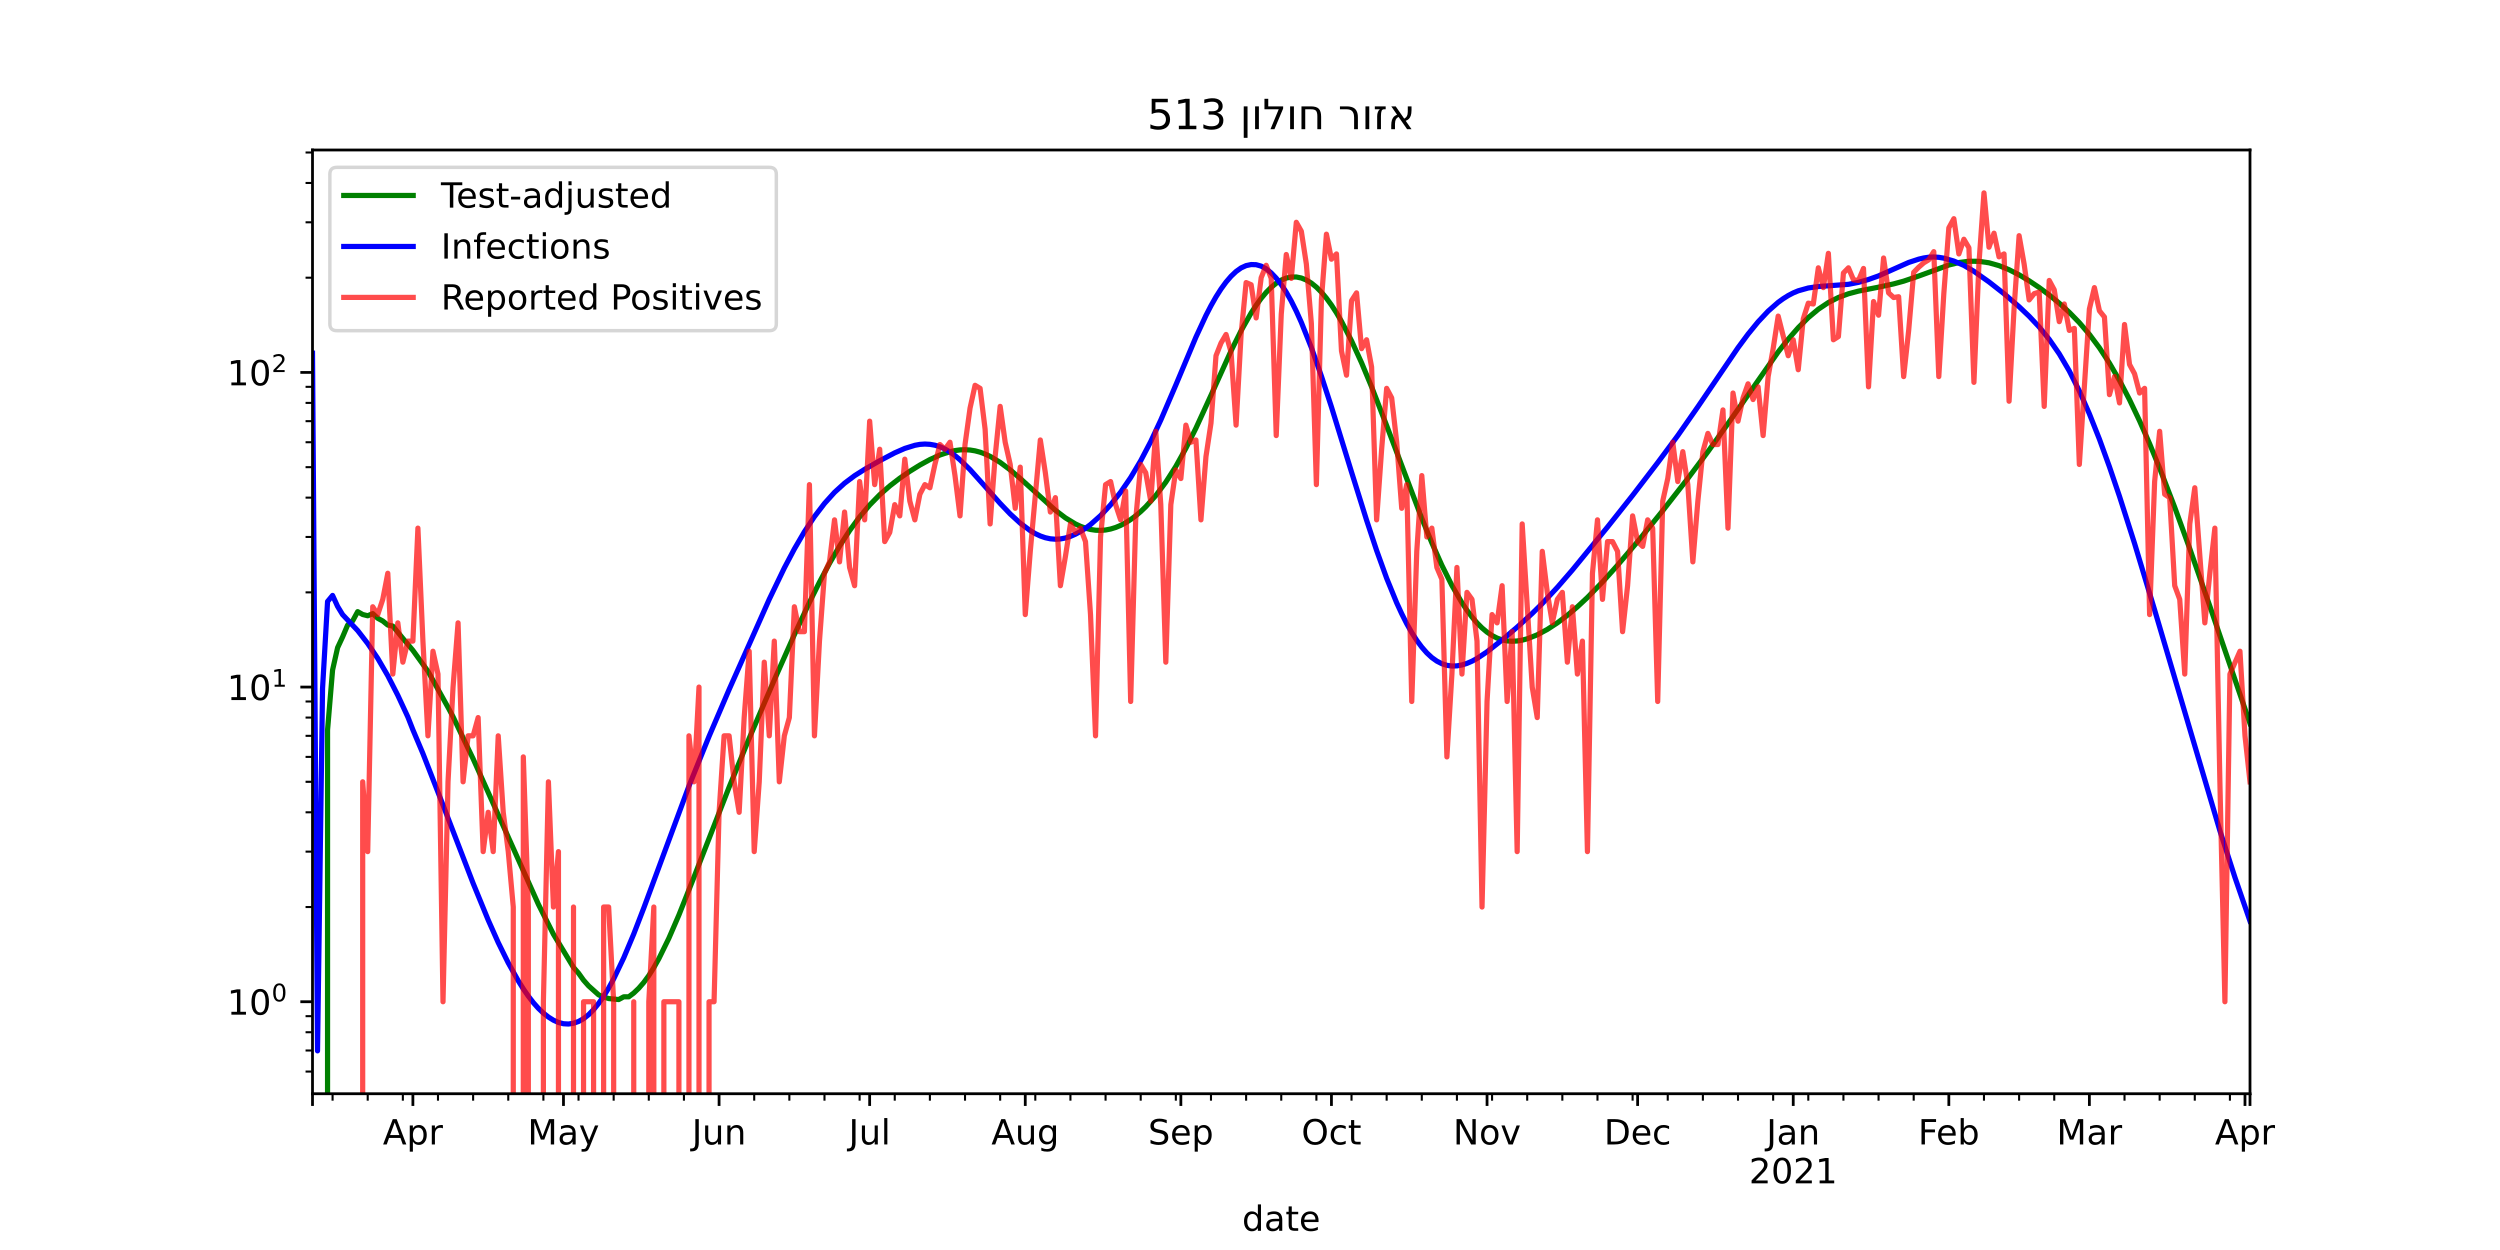 <?xml version="1.0" encoding="utf-8" standalone="no"?>
<!DOCTYPE svg PUBLIC "-//W3C//DTD SVG 1.1//EN"
  "http://www.w3.org/Graphics/SVG/1.1/DTD/svg11.dtd">
<!-- Created with matplotlib (https://matplotlib.org/) -->
<svg height="360pt" version="1.1" viewBox="0 0 720 360" width="720pt" xmlns="http://www.w3.org/2000/svg" xmlns:xlink="http://www.w3.org/1999/xlink">
 <defs>
  <style type="text/css">*{stroke-linecap:butt;stroke-linejoin:round;}</style>
 </defs>
 <g id="figure_1">
  <g id="patch_1">
   <path d="M 0 360 
L 720 360 
L 720 0 
L 0 0 
z
" style="fill:#ffffff;"/>
  </g>
  <g id="axes_1">
   <g id="patch_2">
    <path d="M 90 315 
L 648 315 
L 648 43.2 
L 90 43.2 
z
" style="fill:#ffffff;"/>
   </g>
   <g id="matplotlib.axis_1">
    <g id="xtick_1">
     <g id="line2d_1">
      <defs>
       <path d="M 0 0 
L 0 3.5 
" id="m053af5ad7c" style="stroke:#000000;stroke-width:0.8;"/>
      </defs>
      <g>
       <use style="stroke:#000000;stroke-width:0.8;" x="90" xlink:href="#m053af5ad7c" y="315"/>
      </g>
     </g>
    </g>
    <g id="xtick_2">
     <g id="line2d_2">
      <g>
       <use style="stroke:#000000;stroke-width:0.8;" x="118.912" xlink:href="#m053af5ad7c" y="315"/>
      </g>
     </g>
     <g id="text_1">
      <!-- Apr -->
      <g transform="translate(110.262 329.598)scale(0.1 -0.1)">
       <defs>
        <path d="M 34.188 63.188 
L 20.797 26.906 
L 47.609 26.906 
z
M 28.609 72.906 
L 39.797 72.906 
L 67.578 0 
L 57.328 0 
L 50.688 18.703 
L 17.828 18.703 
L 11.188 0 
L 0.781 0 
z
" id="DejaVuSans-65"/>
        <path d="M 18.109 8.203 
L 18.109 -20.797 
L 9.078 -20.797 
L 9.078 54.688 
L 18.109 54.688 
L 18.109 46.391 
Q 20.953 51.266 25.266 53.625 
Q 29.594 56 35.594 56 
Q 45.562 56 51.781 48.094 
Q 58.016 40.188 58.016 27.297 
Q 58.016 14.406 51.781 6.484 
Q 45.562 -1.422 35.594 -1.422 
Q 29.594 -1.422 25.266 0.953 
Q 20.953 3.328 18.109 8.203 
z
M 48.688 27.297 
Q 48.688 37.203 44.609 42.844 
Q 40.531 48.484 33.406 48.484 
Q 26.266 48.484 22.188 42.844 
Q 18.109 37.203 18.109 27.297 
Q 18.109 17.391 22.188 11.75 
Q 26.266 6.109 33.406 6.109 
Q 40.531 6.109 44.609 11.75 
Q 48.688 17.391 48.688 27.297 
z
" id="DejaVuSans-112"/>
        <path d="M 41.109 46.297 
Q 39.594 47.172 37.812 47.578 
Q 36.031 48 33.891 48 
Q 26.266 48 22.188 43.047 
Q 18.109 38.094 18.109 28.812 
L 18.109 0 
L 9.078 0 
L 9.078 54.688 
L 18.109 54.688 
L 18.109 46.188 
Q 20.953 51.172 25.484 53.578 
Q 30.031 56 36.531 56 
Q 37.453 56 38.578 55.875 
Q 39.703 55.766 41.062 55.516 
z
" id="DejaVuSans-114"/>
       </defs>
       <use xlink:href="#DejaVuSans-65"/>
       <use x="68.408" xlink:href="#DejaVuSans-112"/>
       <use x="131.885" xlink:href="#DejaVuSans-114"/>
      </g>
     </g>
    </g>
    <g id="xtick_3">
     <g id="line2d_3">
      <g>
       <use style="stroke:#000000;stroke-width:0.8;" x="162.28" xlink:href="#m053af5ad7c" y="315"/>
      </g>
     </g>
     <g id="text_2">
      <!-- May -->
      <g transform="translate(151.942 329.598)scale(0.1 -0.1)">
       <defs>
        <path d="M 9.812 72.906 
L 24.516 72.906 
L 43.109 23.297 
L 61.812 72.906 
L 76.516 72.906 
L 76.516 0 
L 66.891 0 
L 66.891 64.016 
L 48.094 14.016 
L 38.188 14.016 
L 19.391 64.016 
L 19.391 0 
L 9.812 0 
z
" id="DejaVuSans-77"/>
        <path d="M 34.281 27.484 
Q 23.391 27.484 19.188 25 
Q 14.984 22.516 14.984 16.5 
Q 14.984 11.719 18.141 8.906 
Q 21.297 6.109 26.703 6.109 
Q 34.188 6.109 38.703 11.406 
Q 43.219 16.703 43.219 25.484 
L 43.219 27.484 
z
M 52.203 31.203 
L 52.203 0 
L 43.219 0 
L 43.219 8.297 
Q 40.141 3.328 35.547 0.953 
Q 30.953 -1.422 24.312 -1.422 
Q 15.922 -1.422 10.953 3.297 
Q 6 8.016 6 15.922 
Q 6 25.141 12.172 29.828 
Q 18.359 34.516 30.609 34.516 
L 43.219 34.516 
L 43.219 35.406 
Q 43.219 41.609 39.141 45 
Q 35.062 48.391 27.688 48.391 
Q 23 48.391 18.547 47.266 
Q 14.109 46.141 10.016 43.891 
L 10.016 52.203 
Q 14.938 54.109 19.578 55.047 
Q 24.219 56 28.609 56 
Q 40.484 56 46.344 49.844 
Q 52.203 43.703 52.203 31.203 
z
" id="DejaVuSans-97"/>
        <path d="M 32.172 -5.078 
Q 28.375 -14.844 24.75 -17.812 
Q 21.141 -20.797 15.094 -20.797 
L 7.906 -20.797 
L 7.906 -13.281 
L 13.188 -13.281 
Q 16.891 -13.281 18.938 -11.516 
Q 21 -9.766 23.484 -3.219 
L 25.094 0.875 
L 2.984 54.688 
L 12.5 54.688 
L 29.594 11.922 
L 46.688 54.688 
L 56.203 54.688 
z
" id="DejaVuSans-121"/>
       </defs>
       <use xlink:href="#DejaVuSans-77"/>
       <use x="86.279" xlink:href="#DejaVuSans-97"/>
       <use x="147.559" xlink:href="#DejaVuSans-121"/>
      </g>
     </g>
    </g>
    <g id="xtick_4">
     <g id="line2d_4">
      <g>
       <use style="stroke:#000000;stroke-width:0.8;" x="207.093" xlink:href="#m053af5ad7c" y="315"/>
      </g>
     </g>
     <g id="text_3">
      <!-- Jun -->
      <g transform="translate(199.281 329.598)scale(0.1 -0.1)">
       <defs>
        <path d="M 9.812 72.906 
L 19.672 72.906 
L 19.672 5.078 
Q 19.672 -8.109 14.672 -14.062 
Q 9.672 -20.016 -1.422 -20.016 
L -5.172 -20.016 
L -5.172 -11.719 
L -2.094 -11.719 
Q 4.438 -11.719 7.125 -8.047 
Q 9.812 -4.391 9.812 5.078 
z
" id="DejaVuSans-74"/>
        <path d="M 8.5 21.578 
L 8.5 54.688 
L 17.484 54.688 
L 17.484 21.922 
Q 17.484 14.156 20.5 10.266 
Q 23.531 6.391 29.594 6.391 
Q 36.859 6.391 41.078 11.031 
Q 45.312 15.672 45.312 23.688 
L 45.312 54.688 
L 54.297 54.688 
L 54.297 0 
L 45.312 0 
L 45.312 8.406 
Q 42.047 3.422 37.719 1 
Q 33.406 -1.422 27.688 -1.422 
Q 18.266 -1.422 13.375 4.438 
Q 8.5 10.297 8.5 21.578 
z
M 31.109 56 
z
" id="DejaVuSans-117"/>
        <path d="M 54.891 33.016 
L 54.891 0 
L 45.906 0 
L 45.906 32.719 
Q 45.906 40.484 42.875 44.328 
Q 39.844 48.188 33.797 48.188 
Q 26.516 48.188 22.312 43.547 
Q 18.109 38.922 18.109 30.906 
L 18.109 0 
L 9.078 0 
L 9.078 54.688 
L 18.109 54.688 
L 18.109 46.188 
Q 21.344 51.125 25.703 53.562 
Q 30.078 56 35.797 56 
Q 45.219 56 50.047 50.172 
Q 54.891 44.344 54.891 33.016 
z
" id="DejaVuSans-110"/>
       </defs>
       <use xlink:href="#DejaVuSans-74"/>
       <use x="29.492" xlink:href="#DejaVuSans-117"/>
       <use x="92.871" xlink:href="#DejaVuSans-110"/>
      </g>
     </g>
    </g>
    <g id="xtick_5">
     <g id="line2d_5">
      <g>
       <use style="stroke:#000000;stroke-width:0.8;" x="250.461" xlink:href="#m053af5ad7c" y="315"/>
      </g>
     </g>
     <g id="text_4">
      <!-- Jul -->
      <g transform="translate(244.428 329.598)scale(0.1 -0.1)">
       <defs>
        <path d="M 9.422 75.984 
L 18.406 75.984 
L 18.406 0 
L 9.422 0 
z
" id="DejaVuSans-108"/>
       </defs>
       <use xlink:href="#DejaVuSans-74"/>
       <use x="29.492" xlink:href="#DejaVuSans-117"/>
       <use x="92.871" xlink:href="#DejaVuSans-108"/>
      </g>
     </g>
    </g>
    <g id="xtick_6">
     <g id="line2d_6">
      <g>
       <use style="stroke:#000000;stroke-width:0.8;" x="295.275" xlink:href="#m053af5ad7c" y="315"/>
      </g>
     </g>
     <g id="text_5">
      <!-- Aug -->
      <g transform="translate(285.511 329.598)scale(0.1 -0.1)">
       <defs>
        <path d="M 45.406 27.984 
Q 45.406 37.75 41.375 43.109 
Q 37.359 48.484 30.078 48.484 
Q 22.859 48.484 18.828 43.109 
Q 14.797 37.75 14.797 27.984 
Q 14.797 18.266 18.828 12.891 
Q 22.859 7.516 30.078 7.516 
Q 37.359 7.516 41.375 12.891 
Q 45.406 18.266 45.406 27.984 
z
M 54.391 6.781 
Q 54.391 -7.172 48.188 -13.984 
Q 42 -20.797 29.203 -20.797 
Q 24.469 -20.797 20.266 -20.094 
Q 16.062 -19.391 12.109 -17.922 
L 12.109 -9.188 
Q 16.062 -11.328 19.922 -12.344 
Q 23.781 -13.375 27.781 -13.375 
Q 36.625 -13.375 41.016 -8.766 
Q 45.406 -4.156 45.406 5.172 
L 45.406 9.625 
Q 42.625 4.781 38.281 2.391 
Q 33.938 0 27.875 0 
Q 17.828 0 11.672 7.656 
Q 5.516 15.328 5.516 27.984 
Q 5.516 40.672 11.672 48.328 
Q 17.828 56 27.875 56 
Q 33.938 56 38.281 53.609 
Q 42.625 51.219 45.406 46.391 
L 45.406 54.688 
L 54.391 54.688 
z
" id="DejaVuSans-103"/>
       </defs>
       <use xlink:href="#DejaVuSans-65"/>
       <use x="68.408" xlink:href="#DejaVuSans-117"/>
       <use x="131.787" xlink:href="#DejaVuSans-103"/>
      </g>
     </g>
    </g>
    <g id="xtick_7">
     <g id="line2d_7">
      <g>
       <use style="stroke:#000000;stroke-width:0.8;" x="340.088" xlink:href="#m053af5ad7c" y="315"/>
      </g>
     </g>
     <g id="text_6">
      <!-- Sep -->
      <g transform="translate(330.663 329.598)scale(0.1 -0.1)">
       <defs>
        <path d="M 53.516 70.516 
L 53.516 60.891 
Q 47.906 63.578 42.922 64.891 
Q 37.938 66.219 33.297 66.219 
Q 25.25 66.219 20.875 63.094 
Q 16.5 59.969 16.5 54.203 
Q 16.5 49.359 19.406 46.891 
Q 22.312 44.438 30.422 42.922 
L 36.375 41.703 
Q 47.406 39.594 52.656 34.297 
Q 57.906 29 57.906 20.125 
Q 57.906 9.516 50.797 4.047 
Q 43.703 -1.422 29.984 -1.422 
Q 24.812 -1.422 18.969 -0.25 
Q 13.141 0.922 6.891 3.219 
L 6.891 13.375 
Q 12.891 10.016 18.656 8.297 
Q 24.422 6.594 29.984 6.594 
Q 38.422 6.594 43.016 9.906 
Q 47.609 13.234 47.609 19.391 
Q 47.609 24.75 44.312 27.781 
Q 41.016 30.812 33.5 32.328 
L 27.484 33.5 
Q 16.453 35.688 11.516 40.375 
Q 6.594 45.062 6.594 53.422 
Q 6.594 63.094 13.406 68.656 
Q 20.219 74.219 32.172 74.219 
Q 37.312 74.219 42.625 73.281 
Q 47.953 72.359 53.516 70.516 
z
" id="DejaVuSans-83"/>
        <path d="M 56.203 29.594 
L 56.203 25.203 
L 14.891 25.203 
Q 15.484 15.922 20.484 11.062 
Q 25.484 6.203 34.422 6.203 
Q 39.594 6.203 44.453 7.469 
Q 49.312 8.734 54.109 11.281 
L 54.109 2.781 
Q 49.266 0.734 44.188 -0.344 
Q 39.109 -1.422 33.891 -1.422 
Q 20.797 -1.422 13.156 6.188 
Q 5.516 13.812 5.516 26.812 
Q 5.516 40.234 12.766 48.109 
Q 20.016 56 32.328 56 
Q 43.359 56 49.781 48.891 
Q 56.203 41.797 56.203 29.594 
z
M 47.219 32.234 
Q 47.125 39.594 43.094 43.984 
Q 39.062 48.391 32.422 48.391 
Q 24.906 48.391 20.391 44.141 
Q 15.875 39.891 15.188 32.172 
z
" id="DejaVuSans-101"/>
       </defs>
       <use xlink:href="#DejaVuSans-83"/>
       <use x="63.477" xlink:href="#DejaVuSans-101"/>
       <use x="125" xlink:href="#DejaVuSans-112"/>
      </g>
     </g>
    </g>
    <g id="xtick_8">
     <g id="line2d_8">
      <g>
       <use style="stroke:#000000;stroke-width:0.8;" x="383.456" xlink:href="#m053af5ad7c" y="315"/>
      </g>
     </g>
     <g id="text_7">
      <!-- Oct -->
      <g transform="translate(374.811 329.598)scale(0.1 -0.1)">
       <defs>
        <path d="M 39.406 66.219 
Q 28.656 66.219 22.328 58.203 
Q 16.016 50.203 16.016 36.375 
Q 16.016 22.609 22.328 14.594 
Q 28.656 6.594 39.406 6.594 
Q 50.141 6.594 56.422 14.594 
Q 62.703 22.609 62.703 36.375 
Q 62.703 50.203 56.422 58.203 
Q 50.141 66.219 39.406 66.219 
z
M 39.406 74.219 
Q 54.734 74.219 63.906 63.938 
Q 73.094 53.656 73.094 36.375 
Q 73.094 19.141 63.906 8.859 
Q 54.734 -1.422 39.406 -1.422 
Q 24.031 -1.422 14.812 8.828 
Q 5.609 19.094 5.609 36.375 
Q 5.609 53.656 14.812 63.938 
Q 24.031 74.219 39.406 74.219 
z
" id="DejaVuSans-79"/>
        <path d="M 48.781 52.594 
L 48.781 44.188 
Q 44.969 46.297 41.141 47.344 
Q 37.312 48.391 33.406 48.391 
Q 24.656 48.391 19.812 42.844 
Q 14.984 37.312 14.984 27.297 
Q 14.984 17.281 19.812 11.734 
Q 24.656 6.203 33.406 6.203 
Q 37.312 6.203 41.141 7.25 
Q 44.969 8.297 48.781 10.406 
L 48.781 2.094 
Q 45.016 0.344 40.984 -0.531 
Q 36.969 -1.422 32.422 -1.422 
Q 20.062 -1.422 12.781 6.344 
Q 5.516 14.109 5.516 27.297 
Q 5.516 40.672 12.859 48.328 
Q 20.219 56 33.016 56 
Q 37.156 56 41.109 55.141 
Q 45.062 54.297 48.781 52.594 
z
" id="DejaVuSans-99"/>
        <path d="M 18.312 70.219 
L 18.312 54.688 
L 36.812 54.688 
L 36.812 47.703 
L 18.312 47.703 
L 18.312 18.016 
Q 18.312 11.328 20.141 9.422 
Q 21.969 7.516 27.594 7.516 
L 36.812 7.516 
L 36.812 0 
L 27.594 0 
Q 17.188 0 13.234 3.875 
Q 9.281 7.766 9.281 18.016 
L 9.281 47.703 
L 2.688 47.703 
L 2.688 54.688 
L 9.281 54.688 
L 9.281 70.219 
z
" id="DejaVuSans-116"/>
       </defs>
       <use xlink:href="#DejaVuSans-79"/>
       <use x="78.711" xlink:href="#DejaVuSans-99"/>
       <use x="133.691" xlink:href="#DejaVuSans-116"/>
      </g>
     </g>
    </g>
    <g id="xtick_9">
     <g id="line2d_9">
      <g>
       <use style="stroke:#000000;stroke-width:0.8;" x="428.269" xlink:href="#m053af5ad7c" y="315"/>
      </g>
     </g>
     <g id="text_8">
      <!-- Nov -->
      <g transform="translate(418.51 329.598)scale(0.1 -0.1)">
       <defs>
        <path d="M 9.812 72.906 
L 23.094 72.906 
L 55.422 11.922 
L 55.422 72.906 
L 64.984 72.906 
L 64.984 0 
L 51.703 0 
L 19.391 60.984 
L 19.391 0 
L 9.812 0 
z
" id="DejaVuSans-78"/>
        <path d="M 30.609 48.391 
Q 23.391 48.391 19.188 42.75 
Q 14.984 37.109 14.984 27.297 
Q 14.984 17.484 19.156 11.844 
Q 23.344 6.203 30.609 6.203 
Q 37.797 6.203 41.984 11.859 
Q 46.188 17.531 46.188 27.297 
Q 46.188 37.016 41.984 42.703 
Q 37.797 48.391 30.609 48.391 
z
M 30.609 56 
Q 42.328 56 49.016 48.375 
Q 55.719 40.766 55.719 27.297 
Q 55.719 13.875 49.016 6.219 
Q 42.328 -1.422 30.609 -1.422 
Q 18.844 -1.422 12.172 6.219 
Q 5.516 13.875 5.516 27.297 
Q 5.516 40.766 12.172 48.375 
Q 18.844 56 30.609 56 
z
" id="DejaVuSans-111"/>
        <path d="M 2.984 54.688 
L 12.5 54.688 
L 29.594 8.797 
L 46.688 54.688 
L 56.203 54.688 
L 35.688 0 
L 23.484 0 
z
" id="DejaVuSans-118"/>
       </defs>
       <use xlink:href="#DejaVuSans-78"/>
       <use x="74.805" xlink:href="#DejaVuSans-111"/>
       <use x="135.986" xlink:href="#DejaVuSans-118"/>
      </g>
     </g>
    </g>
    <g id="xtick_10">
     <g id="line2d_10">
      <g>
       <use style="stroke:#000000;stroke-width:0.8;" x="471.637" xlink:href="#m053af5ad7c" y="315"/>
      </g>
     </g>
     <g id="text_9">
      <!-- Dec -->
      <g transform="translate(461.962 329.598)scale(0.1 -0.1)">
       <defs>
        <path d="M 19.672 64.797 
L 19.672 8.109 
L 31.594 8.109 
Q 46.688 8.109 53.688 14.938 
Q 60.688 21.781 60.688 36.531 
Q 60.688 51.172 53.688 57.984 
Q 46.688 64.797 31.594 64.797 
z
M 9.812 72.906 
L 30.078 72.906 
Q 51.266 72.906 61.172 64.094 
Q 71.094 55.281 71.094 36.531 
Q 71.094 17.672 61.125 8.828 
Q 51.172 0 30.078 0 
L 9.812 0 
z
" id="DejaVuSans-68"/>
       </defs>
       <use xlink:href="#DejaVuSans-68"/>
       <use x="77.002" xlink:href="#DejaVuSans-101"/>
       <use x="138.525" xlink:href="#DejaVuSans-99"/>
      </g>
     </g>
    </g>
    <g id="xtick_11">
     <g id="line2d_11">
      <g>
       <use style="stroke:#000000;stroke-width:0.8;" x="516.451" xlink:href="#m053af5ad7c" y="315"/>
      </g>
     </g>
     <g id="text_10">
      <!-- Jan -->
      <g transform="translate(508.743 329.598)scale(0.1 -0.1)">
       <use xlink:href="#DejaVuSans-74"/>
       <use x="29.492" xlink:href="#DejaVuSans-97"/>
       <use x="90.771" xlink:href="#DejaVuSans-110"/>
      </g>
      <!-- 2021 -->
      <g transform="translate(503.726 340.796)scale(0.1 -0.1)">
       <defs>
        <path d="M 19.188 8.297 
L 53.609 8.297 
L 53.609 0 
L 7.328 0 
L 7.328 8.297 
Q 12.938 14.109 22.625 23.891 
Q 32.328 33.688 34.812 36.531 
Q 39.547 41.844 41.422 45.531 
Q 43.312 49.219 43.312 52.781 
Q 43.312 58.594 39.234 62.25 
Q 35.156 65.922 28.609 65.922 
Q 23.969 65.922 18.812 64.312 
Q 13.672 62.703 7.812 59.422 
L 7.812 69.391 
Q 13.766 71.781 18.938 73 
Q 24.125 74.219 28.422 74.219 
Q 39.75 74.219 46.484 68.547 
Q 53.219 62.891 53.219 53.422 
Q 53.219 48.922 51.531 44.891 
Q 49.859 40.875 45.406 35.406 
Q 44.188 33.984 37.641 27.219 
Q 31.109 20.453 19.188 8.297 
z
" id="DejaVuSans-50"/>
        <path d="M 31.781 66.406 
Q 24.172 66.406 20.328 58.906 
Q 16.5 51.422 16.5 36.375 
Q 16.5 21.391 20.328 13.891 
Q 24.172 6.391 31.781 6.391 
Q 39.453 6.391 43.281 13.891 
Q 47.125 21.391 47.125 36.375 
Q 47.125 51.422 43.281 58.906 
Q 39.453 66.406 31.781 66.406 
z
M 31.781 74.219 
Q 44.047 74.219 50.516 64.516 
Q 56.984 54.828 56.984 36.375 
Q 56.984 17.969 50.516 8.266 
Q 44.047 -1.422 31.781 -1.422 
Q 19.531 -1.422 13.062 8.266 
Q 6.594 17.969 6.594 36.375 
Q 6.594 54.828 13.062 64.516 
Q 19.531 74.219 31.781 74.219 
z
" id="DejaVuSans-48"/>
        <path d="M 12.406 8.297 
L 28.516 8.297 
L 28.516 63.922 
L 10.984 60.406 
L 10.984 69.391 
L 28.422 72.906 
L 38.281 72.906 
L 38.281 8.297 
L 54.391 8.297 
L 54.391 0 
L 12.406 0 
z
" id="DejaVuSans-49"/>
       </defs>
       <use xlink:href="#DejaVuSans-50"/>
       <use x="63.623" xlink:href="#DejaVuSans-48"/>
       <use x="127.246" xlink:href="#DejaVuSans-50"/>
       <use x="190.869" xlink:href="#DejaVuSans-49"/>
      </g>
     </g>
    </g>
    <g id="xtick_12">
     <g id="line2d_12">
      <g>
       <use style="stroke:#000000;stroke-width:0.8;" x="561.264" xlink:href="#m053af5ad7c" y="315"/>
      </g>
     </g>
     <g id="text_11">
      <!-- Feb -->
      <g transform="translate(552.413 329.598)scale(0.1 -0.1)">
       <defs>
        <path d="M 9.812 72.906 
L 51.703 72.906 
L 51.703 64.594 
L 19.672 64.594 
L 19.672 43.109 
L 48.578 43.109 
L 48.578 34.812 
L 19.672 34.812 
L 19.672 0 
L 9.812 0 
z
" id="DejaVuSans-70"/>
        <path d="M 48.688 27.297 
Q 48.688 37.203 44.609 42.844 
Q 40.531 48.484 33.406 48.484 
Q 26.266 48.484 22.188 42.844 
Q 18.109 37.203 18.109 27.297 
Q 18.109 17.391 22.188 11.75 
Q 26.266 6.109 33.406 6.109 
Q 40.531 6.109 44.609 11.75 
Q 48.688 17.391 48.688 27.297 
z
M 18.109 46.391 
Q 20.953 51.266 25.266 53.625 
Q 29.594 56 35.594 56 
Q 45.562 56 51.781 48.094 
Q 58.016 40.188 58.016 27.297 
Q 58.016 14.406 51.781 6.484 
Q 45.562 -1.422 35.594 -1.422 
Q 29.594 -1.422 25.266 0.953 
Q 20.953 3.328 18.109 8.203 
L 18.109 0 
L 9.078 0 
L 9.078 75.984 
L 18.109 75.984 
z
" id="DejaVuSans-98"/>
       </defs>
       <use xlink:href="#DejaVuSans-70"/>
       <use x="52.02" xlink:href="#DejaVuSans-101"/>
       <use x="113.543" xlink:href="#DejaVuSans-98"/>
      </g>
     </g>
    </g>
    <g id="xtick_13">
     <g id="line2d_13">
      <g>
       <use style="stroke:#000000;stroke-width:0.8;" x="601.741" xlink:href="#m053af5ad7c" y="315"/>
      </g>
     </g>
     <g id="text_12">
      <!-- Mar -->
      <g transform="translate(592.307 329.598)scale(0.1 -0.1)">
       <use xlink:href="#DejaVuSans-77"/>
       <use x="86.279" xlink:href="#DejaVuSans-97"/>
       <use x="147.559" xlink:href="#DejaVuSans-114"/>
      </g>
     </g>
    </g>
    <g id="xtick_14">
     <g id="line2d_14">
      <g>
       <use style="stroke:#000000;stroke-width:0.8;" x="646.554" xlink:href="#m053af5ad7c" y="315"/>
      </g>
     </g>
     <g id="text_13">
      <!-- Apr -->
      <g transform="translate(637.904 329.598)scale(0.1 -0.1)">
       <use xlink:href="#DejaVuSans-65"/>
       <use x="68.408" xlink:href="#DejaVuSans-112"/>
       <use x="131.885" xlink:href="#DejaVuSans-114"/>
      </g>
     </g>
    </g>
    <g id="xtick_15">
     <g id="line2d_15">
      <g>
       <use style="stroke:#000000;stroke-width:0.8;" x="648" xlink:href="#m053af5ad7c" y="315"/>
      </g>
     </g>
    </g>
    <g id="xtick_16">
     <g id="line2d_16">
      <defs>
       <path d="M 0 0 
L 0 2 
" id="m7932f27d44" style="stroke:#000000;stroke-width:0.6;"/>
      </defs>
      <g>
       <use style="stroke:#000000;stroke-width:0.6;" x="95.782" xlink:href="#m7932f27d44" y="315"/>
      </g>
     </g>
    </g>
    <g id="xtick_17">
     <g id="line2d_17">
      <g>
       <use style="stroke:#000000;stroke-width:0.6;" x="105.902" xlink:href="#m7932f27d44" y="315"/>
      </g>
     </g>
    </g>
    <g id="xtick_18">
     <g id="line2d_18">
      <g>
       <use style="stroke:#000000;stroke-width:0.6;" x="116.021" xlink:href="#m7932f27d44" y="315"/>
      </g>
     </g>
    </g>
    <g id="xtick_19">
     <g id="line2d_19">
      <g>
       <use style="stroke:#000000;stroke-width:0.6;" x="126.14" xlink:href="#m7932f27d44" y="315"/>
      </g>
     </g>
    </g>
    <g id="xtick_20">
     <g id="line2d_20">
      <g>
       <use style="stroke:#000000;stroke-width:0.6;" x="136.259" xlink:href="#m7932f27d44" y="315"/>
      </g>
     </g>
    </g>
    <g id="xtick_21">
     <g id="line2d_21">
      <g>
       <use style="stroke:#000000;stroke-width:0.6;" x="146.378" xlink:href="#m7932f27d44" y="315"/>
      </g>
     </g>
    </g>
    <g id="xtick_22">
     <g id="line2d_22">
      <g>
       <use style="stroke:#000000;stroke-width:0.6;" x="156.497" xlink:href="#m7932f27d44" y="315"/>
      </g>
     </g>
    </g>
    <g id="xtick_23">
     <g id="line2d_23">
      <g>
       <use style="stroke:#000000;stroke-width:0.6;" x="166.617" xlink:href="#m7932f27d44" y="315"/>
      </g>
     </g>
    </g>
    <g id="xtick_24">
     <g id="line2d_24">
      <g>
       <use style="stroke:#000000;stroke-width:0.6;" x="176.736" xlink:href="#m7932f27d44" y="315"/>
      </g>
     </g>
    </g>
    <g id="xtick_25">
     <g id="line2d_25">
      <g>
       <use style="stroke:#000000;stroke-width:0.6;" x="186.855" xlink:href="#m7932f27d44" y="315"/>
      </g>
     </g>
    </g>
    <g id="xtick_26">
     <g id="line2d_26">
      <g>
       <use style="stroke:#000000;stroke-width:0.6;" x="196.974" xlink:href="#m7932f27d44" y="315"/>
      </g>
     </g>
    </g>
    <g id="xtick_27">
     <g id="line2d_27">
      <g>
       <use style="stroke:#000000;stroke-width:0.6;" x="217.212" xlink:href="#m7932f27d44" y="315"/>
      </g>
     </g>
    </g>
    <g id="xtick_28">
     <g id="line2d_28">
      <g>
       <use style="stroke:#000000;stroke-width:0.6;" x="227.332" xlink:href="#m7932f27d44" y="315"/>
      </g>
     </g>
    </g>
    <g id="xtick_29">
     <g id="line2d_29">
      <g>
       <use style="stroke:#000000;stroke-width:0.6;" x="237.451" xlink:href="#m7932f27d44" y="315"/>
      </g>
     </g>
    </g>
    <g id="xtick_30">
     <g id="line2d_30">
      <g>
       <use style="stroke:#000000;stroke-width:0.6;" x="247.57" xlink:href="#m7932f27d44" y="315"/>
      </g>
     </g>
    </g>
    <g id="xtick_31">
     <g id="line2d_31">
      <g>
       <use style="stroke:#000000;stroke-width:0.6;" x="257.689" xlink:href="#m7932f27d44" y="315"/>
      </g>
     </g>
    </g>
    <g id="xtick_32">
     <g id="line2d_32">
      <g>
       <use style="stroke:#000000;stroke-width:0.6;" x="267.808" xlink:href="#m7932f27d44" y="315"/>
      </g>
     </g>
    </g>
    <g id="xtick_33">
     <g id="line2d_33">
      <g>
       <use style="stroke:#000000;stroke-width:0.6;" x="277.927" xlink:href="#m7932f27d44" y="315"/>
      </g>
     </g>
    </g>
    <g id="xtick_34">
     <g id="line2d_34">
      <g>
       <use style="stroke:#000000;stroke-width:0.6;" x="288.047" xlink:href="#m7932f27d44" y="315"/>
      </g>
     </g>
    </g>
    <g id="xtick_35">
     <g id="line2d_35">
      <g>
       <use style="stroke:#000000;stroke-width:0.6;" x="298.166" xlink:href="#m7932f27d44" y="315"/>
      </g>
     </g>
    </g>
    <g id="xtick_36">
     <g id="line2d_36">
      <g>
       <use style="stroke:#000000;stroke-width:0.6;" x="308.285" xlink:href="#m7932f27d44" y="315"/>
      </g>
     </g>
    </g>
    <g id="xtick_37">
     <g id="line2d_37">
      <g>
       <use style="stroke:#000000;stroke-width:0.6;" x="318.404" xlink:href="#m7932f27d44" y="315"/>
      </g>
     </g>
    </g>
    <g id="xtick_38">
     <g id="line2d_38">
      <g>
       <use style="stroke:#000000;stroke-width:0.6;" x="328.523" xlink:href="#m7932f27d44" y="315"/>
      </g>
     </g>
    </g>
    <g id="xtick_39">
     <g id="line2d_39">
      <g>
       <use style="stroke:#000000;stroke-width:0.6;" x="338.642" xlink:href="#m7932f27d44" y="315"/>
      </g>
     </g>
    </g>
    <g id="xtick_40">
     <g id="line2d_40">
      <g>
       <use style="stroke:#000000;stroke-width:0.6;" x="348.762" xlink:href="#m7932f27d44" y="315"/>
      </g>
     </g>
    </g>
    <g id="xtick_41">
     <g id="line2d_41">
      <g>
       <use style="stroke:#000000;stroke-width:0.6;" x="358.881" xlink:href="#m7932f27d44" y="315"/>
      </g>
     </g>
    </g>
    <g id="xtick_42">
     <g id="line2d_42">
      <g>
       <use style="stroke:#000000;stroke-width:0.6;" x="369" xlink:href="#m7932f27d44" y="315"/>
      </g>
     </g>
    </g>
    <g id="xtick_43">
     <g id="line2d_43">
      <g>
       <use style="stroke:#000000;stroke-width:0.6;" x="379.119" xlink:href="#m7932f27d44" y="315"/>
      </g>
     </g>
    </g>
    <g id="xtick_44">
     <g id="line2d_44">
      <g>
       <use style="stroke:#000000;stroke-width:0.6;" x="389.238" xlink:href="#m7932f27d44" y="315"/>
      </g>
     </g>
    </g>
    <g id="xtick_45">
     <g id="line2d_45">
      <g>
       <use style="stroke:#000000;stroke-width:0.6;" x="399.358" xlink:href="#m7932f27d44" y="315"/>
      </g>
     </g>
    </g>
    <g id="xtick_46">
     <g id="line2d_46">
      <g>
       <use style="stroke:#000000;stroke-width:0.6;" x="409.477" xlink:href="#m7932f27d44" y="315"/>
      </g>
     </g>
    </g>
    <g id="xtick_47">
     <g id="line2d_47">
      <g>
       <use style="stroke:#000000;stroke-width:0.6;" x="419.596" xlink:href="#m7932f27d44" y="315"/>
      </g>
     </g>
    </g>
    <g id="xtick_48">
     <g id="line2d_48">
      <g>
       <use style="stroke:#000000;stroke-width:0.6;" x="429.715" xlink:href="#m7932f27d44" y="315"/>
      </g>
     </g>
    </g>
    <g id="xtick_49">
     <g id="line2d_49">
      <g>
       <use style="stroke:#000000;stroke-width:0.6;" x="439.834" xlink:href="#m7932f27d44" y="315"/>
      </g>
     </g>
    </g>
    <g id="xtick_50">
     <g id="line2d_50">
      <g>
       <use style="stroke:#000000;stroke-width:0.6;" x="449.953" xlink:href="#m7932f27d44" y="315"/>
      </g>
     </g>
    </g>
    <g id="xtick_51">
     <g id="line2d_51">
      <g>
       <use style="stroke:#000000;stroke-width:0.6;" x="460.073" xlink:href="#m7932f27d44" y="315"/>
      </g>
     </g>
    </g>
    <g id="xtick_52">
     <g id="line2d_52">
      <g>
       <use style="stroke:#000000;stroke-width:0.6;" x="470.192" xlink:href="#m7932f27d44" y="315"/>
      </g>
     </g>
    </g>
    <g id="xtick_53">
     <g id="line2d_53">
      <g>
       <use style="stroke:#000000;stroke-width:0.6;" x="480.311" xlink:href="#m7932f27d44" y="315"/>
      </g>
     </g>
    </g>
    <g id="xtick_54">
     <g id="line2d_54">
      <g>
       <use style="stroke:#000000;stroke-width:0.6;" x="490.43" xlink:href="#m7932f27d44" y="315"/>
      </g>
     </g>
    </g>
    <g id="xtick_55">
     <g id="line2d_55">
      <g>
       <use style="stroke:#000000;stroke-width:0.6;" x="500.549" xlink:href="#m7932f27d44" y="315"/>
      </g>
     </g>
    </g>
    <g id="xtick_56">
     <g id="line2d_56">
      <g>
       <use style="stroke:#000000;stroke-width:0.6;" x="510.668" xlink:href="#m7932f27d44" y="315"/>
      </g>
     </g>
    </g>
    <g id="xtick_57">
     <g id="line2d_57">
      <g>
       <use style="stroke:#000000;stroke-width:0.6;" x="520.788" xlink:href="#m7932f27d44" y="315"/>
      </g>
     </g>
    </g>
    <g id="xtick_58">
     <g id="line2d_58">
      <g>
       <use style="stroke:#000000;stroke-width:0.6;" x="530.907" xlink:href="#m7932f27d44" y="315"/>
      </g>
     </g>
    </g>
    <g id="xtick_59">
     <g id="line2d_59">
      <g>
       <use style="stroke:#000000;stroke-width:0.6;" x="541.026" xlink:href="#m7932f27d44" y="315"/>
      </g>
     </g>
    </g>
    <g id="xtick_60">
     <g id="line2d_60">
      <g>
       <use style="stroke:#000000;stroke-width:0.6;" x="551.145" xlink:href="#m7932f27d44" y="315"/>
      </g>
     </g>
    </g>
    <g id="xtick_61">
     <g id="line2d_61">
      <g>
       <use style="stroke:#000000;stroke-width:0.6;" x="571.383" xlink:href="#m7932f27d44" y="315"/>
      </g>
     </g>
    </g>
    <g id="xtick_62">
     <g id="line2d_62">
      <g>
       <use style="stroke:#000000;stroke-width:0.6;" x="581.503" xlink:href="#m7932f27d44" y="315"/>
      </g>
     </g>
    </g>
    <g id="xtick_63">
     <g id="line2d_63">
      <g>
       <use style="stroke:#000000;stroke-width:0.6;" x="591.622" xlink:href="#m7932f27d44" y="315"/>
      </g>
     </g>
    </g>
    <g id="xtick_64">
     <g id="line2d_64">
      <g>
       <use style="stroke:#000000;stroke-width:0.6;" x="611.86" xlink:href="#m7932f27d44" y="315"/>
      </g>
     </g>
    </g>
    <g id="xtick_65">
     <g id="line2d_65">
      <g>
       <use style="stroke:#000000;stroke-width:0.6;" x="621.979" xlink:href="#m7932f27d44" y="315"/>
      </g>
     </g>
    </g>
    <g id="xtick_66">
     <g id="line2d_66">
      <g>
       <use style="stroke:#000000;stroke-width:0.6;" x="632.098" xlink:href="#m7932f27d44" y="315"/>
      </g>
     </g>
    </g>
    <g id="xtick_67">
     <g id="line2d_67">
      <g>
       <use style="stroke:#000000;stroke-width:0.6;" x="642.218" xlink:href="#m7932f27d44" y="315"/>
      </g>
     </g>
    </g>
    <g id="text_14">
     <!-- date -->
     <g transform="translate(357.725 354.474)scale(0.1 -0.1)">
      <defs>
       <path d="M 45.406 46.391 
L 45.406 75.984 
L 54.391 75.984 
L 54.391 0 
L 45.406 0 
L 45.406 8.203 
Q 42.578 3.328 38.25 0.953 
Q 33.938 -1.422 27.875 -1.422 
Q 17.969 -1.422 11.734 6.484 
Q 5.516 14.406 5.516 27.297 
Q 5.516 40.188 11.734 48.094 
Q 17.969 56 27.875 56 
Q 33.938 56 38.25 53.625 
Q 42.578 51.266 45.406 46.391 
z
M 14.797 27.297 
Q 14.797 17.391 18.875 11.75 
Q 22.953 6.109 30.078 6.109 
Q 37.203 6.109 41.297 11.75 
Q 45.406 17.391 45.406 27.297 
Q 45.406 37.203 41.297 42.844 
Q 37.203 48.484 30.078 48.484 
Q 22.953 48.484 18.875 42.844 
Q 14.797 37.203 14.797 27.297 
z
" id="DejaVuSans-100"/>
      </defs>
      <use xlink:href="#DejaVuSans-100"/>
      <use x="63.477" xlink:href="#DejaVuSans-97"/>
      <use x="124.756" xlink:href="#DejaVuSans-116"/>
      <use x="163.965" xlink:href="#DejaVuSans-101"/>
     </g>
    </g>
   </g>
   <g id="matplotlib.axis_2">
    <g id="ytick_1">
     <g id="line2d_68">
      <defs>
       <path d="M 0 0 
L -3.5 0 
" id="mb795735eb5" style="stroke:#000000;stroke-width:0.8;"/>
      </defs>
      <g>
       <use style="stroke:#000000;stroke-width:0.8;" x="90" xlink:href="#mb795735eb5" y="288.504"/>
      </g>
     </g>
     <g id="text_15">
      <!-- $\mathdefault{10^{0}}$ -->
      <g transform="translate(65.4 292.303)scale(0.1 -0.1)">
       <use transform="translate(0 0.766)" xlink:href="#DejaVuSans-49"/>
       <use transform="translate(63.623 0.766)" xlink:href="#DejaVuSans-48"/>
       <use transform="translate(128.203 39.047)scale(0.7)" xlink:href="#DejaVuSans-48"/>
      </g>
     </g>
    </g>
    <g id="ytick_2">
     <g id="line2d_69">
      <g>
       <use style="stroke:#000000;stroke-width:0.8;" x="90" xlink:href="#mb795735eb5" y="197.881"/>
      </g>
     </g>
     <g id="text_16">
      <!-- $\mathdefault{10^{1}}$ -->
      <g transform="translate(65.4 201.68)scale(0.1 -0.1)">
       <use transform="translate(0 0.684)" xlink:href="#DejaVuSans-49"/>
       <use transform="translate(63.623 0.684)" xlink:href="#DejaVuSans-48"/>
       <use transform="translate(128.203 38.966)scale(0.7)" xlink:href="#DejaVuSans-49"/>
      </g>
     </g>
    </g>
    <g id="ytick_3">
     <g id="line2d_70">
      <g>
       <use style="stroke:#000000;stroke-width:0.8;" x="90" xlink:href="#mb795735eb5" y="107.259"/>
      </g>
     </g>
     <g id="text_17">
      <!-- $\mathdefault{10^{2}}$ -->
      <g transform="translate(65.4 111.058)scale(0.1 -0.1)">
       <use transform="translate(0 0.766)" xlink:href="#DejaVuSans-49"/>
       <use transform="translate(63.623 0.766)" xlink:href="#DejaVuSans-48"/>
       <use transform="translate(128.203 39.047)scale(0.7)" xlink:href="#DejaVuSans-50"/>
      </g>
     </g>
    </g>
    <g id="ytick_4">
     <g id="line2d_71">
      <defs>
       <path d="M 0 0 
L -2 0 
" id="m46c40f4be7" style="stroke:#000000;stroke-width:0.6;"/>
      </defs>
      <g>
       <use style="stroke:#000000;stroke-width:0.6;" x="90" xlink:href="#m46c40f4be7" y="308.608"/>
      </g>
     </g>
    </g>
    <g id="ytick_5">
     <g id="line2d_72">
      <g>
       <use style="stroke:#000000;stroke-width:0.6;" x="90" xlink:href="#m46c40f4be7" y="302.541"/>
      </g>
     </g>
    </g>
    <g id="ytick_6">
     <g id="line2d_73">
      <g>
       <use style="stroke:#000000;stroke-width:0.6;" x="90" xlink:href="#m46c40f4be7" y="297.286"/>
      </g>
     </g>
    </g>
    <g id="ytick_7">
     <g id="line2d_74">
      <g>
       <use style="stroke:#000000;stroke-width:0.6;" x="90" xlink:href="#m46c40f4be7" y="292.65"/>
      </g>
     </g>
    </g>
    <g id="ytick_8">
     <g id="line2d_75">
      <g>
       <use style="stroke:#000000;stroke-width:0.6;" x="90" xlink:href="#m46c40f4be7" y="261.224"/>
      </g>
     </g>
    </g>
    <g id="ytick_9">
     <g id="line2d_76">
      <g>
       <use style="stroke:#000000;stroke-width:0.6;" x="90" xlink:href="#m46c40f4be7" y="245.266"/>
      </g>
     </g>
    </g>
    <g id="ytick_10">
     <g id="line2d_77">
      <g>
       <use style="stroke:#000000;stroke-width:0.6;" x="90" xlink:href="#m46c40f4be7" y="233.943"/>
      </g>
     </g>
    </g>
    <g id="ytick_11">
     <g id="line2d_78">
      <g>
       <use style="stroke:#000000;stroke-width:0.6;" x="90" xlink:href="#m46c40f4be7" y="225.161"/>
      </g>
     </g>
    </g>
    <g id="ytick_12">
     <g id="line2d_79">
      <g>
       <use style="stroke:#000000;stroke-width:0.6;" x="90" xlink:href="#m46c40f4be7" y="217.986"/>
      </g>
     </g>
    </g>
    <g id="ytick_13">
     <g id="line2d_80">
      <g>
       <use style="stroke:#000000;stroke-width:0.6;" x="90" xlink:href="#m46c40f4be7" y="211.919"/>
      </g>
     </g>
    </g>
    <g id="ytick_14">
     <g id="line2d_81">
      <g>
       <use style="stroke:#000000;stroke-width:0.6;" x="90" xlink:href="#m46c40f4be7" y="206.663"/>
      </g>
     </g>
    </g>
    <g id="ytick_15">
     <g id="line2d_82">
      <g>
       <use style="stroke:#000000;stroke-width:0.6;" x="90" xlink:href="#m46c40f4be7" y="202.028"/>
      </g>
     </g>
    </g>
    <g id="ytick_16">
     <g id="line2d_83">
      <g>
       <use style="stroke:#000000;stroke-width:0.6;" x="90" xlink:href="#m46c40f4be7" y="170.601"/>
      </g>
     </g>
    </g>
    <g id="ytick_17">
     <g id="line2d_84">
      <g>
       <use style="stroke:#000000;stroke-width:0.6;" x="90" xlink:href="#m46c40f4be7" y="154.643"/>
      </g>
     </g>
    </g>
    <g id="ytick_18">
     <g id="line2d_85">
      <g>
       <use style="stroke:#000000;stroke-width:0.6;" x="90" xlink:href="#m46c40f4be7" y="143.321"/>
      </g>
     </g>
    </g>
    <g id="ytick_19">
     <g id="line2d_86">
      <g>
       <use style="stroke:#000000;stroke-width:0.6;" x="90" xlink:href="#m46c40f4be7" y="134.539"/>
      </g>
     </g>
    </g>
    <g id="ytick_20">
     <g id="line2d_87">
      <g>
       <use style="stroke:#000000;stroke-width:0.6;" x="90" xlink:href="#m46c40f4be7" y="127.363"/>
      </g>
     </g>
    </g>
    <g id="ytick_21">
     <g id="line2d_88">
      <g>
       <use style="stroke:#000000;stroke-width:0.6;" x="90" xlink:href="#m46c40f4be7" y="121.296"/>
      </g>
     </g>
    </g>
    <g id="ytick_22">
     <g id="line2d_89">
      <g>
       <use style="stroke:#000000;stroke-width:0.6;" x="90" xlink:href="#m46c40f4be7" y="116.041"/>
      </g>
     </g>
    </g>
    <g id="ytick_23">
     <g id="line2d_90">
      <g>
       <use style="stroke:#000000;stroke-width:0.6;" x="90" xlink:href="#m46c40f4be7" y="111.405"/>
      </g>
     </g>
    </g>
    <g id="ytick_24">
     <g id="line2d_91">
      <g>
       <use style="stroke:#000000;stroke-width:0.6;" x="90" xlink:href="#m46c40f4be7" y="79.978"/>
      </g>
     </g>
    </g>
    <g id="ytick_25">
     <g id="line2d_92">
      <g>
       <use style="stroke:#000000;stroke-width:0.6;" x="90" xlink:href="#m46c40f4be7" y="64.021"/>
      </g>
     </g>
    </g>
    <g id="ytick_26">
     <g id="line2d_93">
      <g>
       <use style="stroke:#000000;stroke-width:0.6;" x="90" xlink:href="#m46c40f4be7" y="52.698"/>
      </g>
     </g>
    </g>
    <g id="ytick_27">
     <g id="line2d_94">
      <g>
       <use style="stroke:#000000;stroke-width:0.6;" x="90" xlink:href="#m46c40f4be7" y="43.916"/>
      </g>
     </g>
    </g>
   </g>
   <g id="line2d_95">
    <path clip-path="url(#pa323ddbcf8)" d="M 94.334 361 
L 94.337 210.216 
L 95.782 192.963 
L 97.228 186.525 
L 98.674 183.422 
L 100.119 180.009 
L 101.565 178.814 
L 103.01 176.156 
L 104.456 176.977 
L 105.902 177.338 
L 107.347 176.722 
L 108.793 178.066 
L 110.238 178.847 
L 111.684 180.021 
L 113.13 180.316 
L 116.021 183.849 
L 118.912 187.305 
L 123.249 193.322 
L 129.031 203.723 
L 130.477 206.428 
L 134.813 215.547 
L 136.259 218.534 
L 153.606 257.204 
L 155.052 260.435 
L 159.389 269.058 
L 165.171 278.623 
L 166.617 280.27 
L 168.062 282.291 
L 169.508 283.929 
L 172.399 286.513 
L 173.845 287.15 
L 175.29 287.581 
L 178.181 287.874 
L 179.627 287.084 
L 181.073 287.082 
L 182.518 285.997 
L 183.964 284.611 
L 185.409 282.943 
L 186.855 280.965 
L 188.301 278.677 
L 189.746 276.104 
L 192.637 270.206 
L 195.528 263.515 
L 199.865 252.619 
L 209.984 226.695 
L 215.767 212.643 
L 222.995 195.828 
L 228.777 182.799 
L 233.114 173.496 
L 236.005 167.673 
L 238.896 162.247 
L 241.788 157.284 
L 244.679 152.818 
L 247.57 148.874 
L 250.461 145.446 
L 253.352 142.496 
L 256.244 139.953 
L 259.135 137.726 
L 262.026 135.735 
L 264.917 133.942 
L 267.808 132.359 
L 270.699 131.041 
L 273.591 130.082 
L 275.036 129.766 
L 276.482 129.574 
L 277.927 129.519 
L 279.373 129.607 
L 280.819 129.842 
L 282.264 130.227 
L 283.71 130.759 
L 285.155 131.432 
L 288.047 133.166 
L 290.938 135.331 
L 293.829 137.805 
L 303.948 146.952 
L 306.839 149.141 
L 309.731 150.898 
L 311.176 151.579 
L 312.622 152.112 
L 314.067 152.488 
L 315.513 152.703 
L 316.959 152.753 
L 318.404 152.638 
L 319.85 152.359 
L 321.295 151.916 
L 322.741 151.311 
L 324.187 150.547 
L 325.632 149.627 
L 327.078 148.555 
L 328.523 147.329 
L 329.969 145.95 
L 332.86 142.726 
L 335.751 138.858 
L 338.642 134.317 
L 341.534 129.111 
L 344.425 123.315 
L 348.762 113.844 
L 354.544 101.054 
L 357.435 95.24 
L 360.326 90.139 
L 361.772 87.912 
L 363.218 85.926 
L 364.663 84.199 
L 366.109 82.742 
L 367.554 81.563 
L 369 80.672 
L 370.446 80.076 
L 371.891 79.776 
L 373.337 79.772 
L 374.782 80.065 
L 376.228 80.652 
L 377.674 81.532 
L 379.119 82.7 
L 380.565 84.149 
L 382.01 85.87 
L 383.456 87.854 
L 384.902 90.089 
L 386.347 92.56 
L 389.238 98.147 
L 392.13 104.482 
L 395.021 111.415 
L 399.358 122.583 
L 409.477 149.296 
L 412.368 156.333 
L 415.259 162.814 
L 418.15 168.608 
L 421.041 173.6 
L 422.487 175.766 
L 423.933 177.699 
L 425.378 179.394 
L 426.824 180.847 
L 428.269 182.059 
L 429.715 183.032 
L 431.161 183.771 
L 432.606 184.284 
L 434.052 184.584 
L 435.497 184.685 
L 436.943 184.605 
L 438.389 184.363 
L 439.834 183.976 
L 442.725 182.83 
L 445.617 181.278 
L 448.508 179.394 
L 451.399 177.215 
L 454.29 174.766 
L 457.181 172.07 
L 461.518 167.612 
L 465.855 162.786 
L 471.637 155.981 
L 478.865 147.076 
L 486.093 137.805 
L 491.876 130.092 
L 497.658 121.999 
L 512.114 101.356 
L 515.005 97.685 
L 517.896 94.369 
L 520.788 91.477 
L 523.679 89.059 
L 526.57 87.132 
L 529.461 85.67 
L 532.352 84.607 
L 535.244 83.841 
L 541.026 82.702 
L 545.363 81.763 
L 548.254 80.973 
L 552.591 79.498 
L 561.264 76.324 
L 564.155 75.609 
L 567.047 75.24 
L 569.938 75.261 
L 572.829 75.685 
L 575.72 76.505 
L 578.611 77.678 
L 581.503 79.149 
L 584.394 80.871 
L 587.285 82.81 
L 590.176 84.953 
L 593.067 87.319 
L 595.959 89.953 
L 598.85 92.92 
L 601.741 96.3 
L 604.632 100.172 
L 607.523 104.588 
L 610.415 109.573 
L 613.306 115.124 
L 616.197 121.217 
L 619.088 127.808 
L 621.979 134.846 
L 626.316 146.108 
L 630.653 158.027 
L 636.435 174.584 
L 648 208.38 
L 648 208.38 
" style="fill:none;stroke:#008000;stroke-linecap:square;stroke-width:1.5;"/>
   </g>
   <g id="line2d_96">
    <path clip-path="url(#pa323ddbcf8)" d="M 90 101.71 
L 91.446 302.645 
L 92.891 198.295 
L 94.337 173.232 
L 95.782 171.486 
L 97.228 174.646 
L 98.674 177.021 
L 103.01 181.599 
L 105.902 185.335 
L 108.793 189.619 
L 111.684 194.601 
L 114.575 200.264 
L 117.466 206.497 
L 118.912 210.185 
L 121.803 217.03 
L 127.585 231.859 
L 136.259 254.392 
L 140.596 264.959 
L 143.487 271.455 
L 146.378 277.319 
L 149.269 282.488 
L 150.715 284.798 
L 152.161 286.897 
L 153.606 288.768 
L 155.052 290.396 
L 156.497 291.772 
L 157.943 292.909 
L 159.389 293.815 
L 160.834 294.466 
L 162.28 294.837 
L 163.725 294.918 
L 165.171 294.695 
L 166.617 294.186 
L 168.062 293.378 
L 169.508 292.242 
L 170.953 290.772 
L 172.399 288.992 
L 173.845 286.929 
L 175.29 284.57 
L 176.736 281.919 
L 179.627 275.872 
L 182.518 268.992 
L 185.409 261.501 
L 198.42 226.382 
L 204.202 212.078 
L 209.984 198.586 
L 221.549 172.584 
L 225.886 163.569 
L 228.777 158.103 
L 231.668 153.144 
L 234.56 148.779 
L 237.451 144.995 
L 240.342 141.79 
L 243.233 139.162 
L 246.124 136.998 
L 249.016 135.166 
L 253.352 132.699 
L 257.689 130.418 
L 260.58 129.148 
L 263.472 128.25 
L 264.917 127.983 
L 266.363 127.887 
L 267.808 127.966 
L 269.254 128.22 
L 270.699 128.663 
L 272.145 129.315 
L 273.591 130.173 
L 275.036 131.215 
L 276.482 132.42 
L 279.373 135.251 
L 283.71 140.101 
L 288.047 144.996 
L 290.938 148.016 
L 293.829 150.666 
L 296.72 152.835 
L 298.166 153.685 
L 299.611 154.363 
L 301.057 154.864 
L 302.503 155.175 
L 303.948 155.292 
L 305.394 155.215 
L 306.839 154.943 
L 308.285 154.48 
L 309.731 153.849 
L 311.176 153.07 
L 312.622 152.141 
L 314.067 151.066 
L 316.959 148.498 
L 319.85 145.38 
L 322.741 141.751 
L 325.632 137.538 
L 328.523 132.687 
L 331.415 127.164 
L 334.306 120.983 
L 338.642 110.871 
L 344.425 97.095 
L 347.316 90.848 
L 348.762 88.044 
L 350.207 85.495 
L 351.653 83.224 
L 353.098 81.243 
L 354.544 79.56 
L 355.99 78.188 
L 357.435 77.158 
L 358.881 76.496 
L 360.326 76.192 
L 361.772 76.236 
L 363.218 76.643 
L 364.663 77.434 
L 366.109 78.602 
L 367.554 80.113 
L 369 81.962 
L 370.446 84.166 
L 371.891 86.725 
L 373.337 89.627 
L 374.782 92.845 
L 377.674 100.109 
L 380.565 108.331 
L 383.456 117.2 
L 389.238 135.954 
L 393.575 149.811 
L 396.466 158.534 
L 399.358 166.541 
L 402.249 173.621 
L 403.694 176.762 
L 405.14 179.626 
L 406.585 182.187 
L 408.031 184.434 
L 409.477 186.381 
L 410.922 188.033 
L 412.368 189.376 
L 413.813 190.407 
L 415.259 191.151 
L 416.705 191.617 
L 418.15 191.816 
L 419.596 191.767 
L 421.041 191.505 
L 422.487 191.051 
L 423.933 190.425 
L 425.378 189.646 
L 428.269 187.718 
L 432.606 184.31 
L 436.943 180.614 
L 441.28 176.663 
L 444.171 173.813 
L 448.508 169.168 
L 452.845 164.159 
L 462.964 151.785 
L 470.192 142.671 
L 477.42 133.241 
L 483.202 125.443 
L 488.984 117.16 
L 500.549 100.137 
L 503.44 96.227 
L 506.332 92.688 
L 509.223 89.608 
L 512.114 87.067 
L 513.56 86.022 
L 515.005 85.116 
L 516.451 84.358 
L 517.896 83.753 
L 520.788 82.941 
L 523.679 82.521 
L 532.352 81.884 
L 535.244 81.321 
L 538.135 80.491 
L 541.026 79.458 
L 545.363 77.517 
L 549.699 75.586 
L 552.591 74.635 
L 554.036 74.296 
L 555.482 74.078 
L 556.927 74.016 
L 558.373 74.111 
L 559.819 74.346 
L 562.71 75.18 
L 565.601 76.433 
L 568.492 78.134 
L 572.829 81.189 
L 577.166 84.585 
L 581.503 88.333 
L 584.394 91.083 
L 587.285 94.168 
L 590.176 97.738 
L 593.067 101.91 
L 595.959 106.837 
L 598.85 112.61 
L 601.741 119.184 
L 604.632 126.477 
L 607.523 134.443 
L 610.415 142.948 
L 614.751 156.508 
L 620.534 175.68 
L 639.326 239.241 
L 643.663 252.684 
L 648 265.272 
L 648 265.272 
" style="fill:none;stroke:#0000ff;stroke-linecap:square;stroke-width:1.5;"/>
   </g>
   <g id="line2d_97">
    <path clip-path="url(#pa323ddbcf8)" d="M 104.454 361 
L 104.456 225.161 
L 105.902 245.266 
L 107.347 174.748 
L 108.793 176.997 
L 110.238 172.62 
L 111.684 165.1 
L 113.13 194.13 
L 114.575 179.383 
L 116.021 190.706 
L 117.466 184.639 
L 118.912 184.639 
L 120.358 152.103 
L 121.803 184.639 
L 123.249 211.919 
L 124.694 187.555 
L 126.14 194.13 
L 127.585 288.504 
L 129.031 225.161 
L 130.477 197.881 
L 131.922 179.383 
L 133.368 225.161 
L 134.813 211.919 
L 136.259 211.919 
L 137.705 206.663 
L 139.15 245.266 
L 140.596 233.943 
L 142.041 245.266 
L 143.487 211.919 
L 144.933 233.943 
L 146.378 245.266 
L 147.824 261.224 
L 147.825 361 
M 150.713 361 
L 150.715 217.986 
L 152.161 261.224 
L 152.162 361 
M 156.496 361 
L 156.497 288.504 
L 157.943 225.161 
L 159.389 261.224 
L 160.834 245.266 
L 160.836 361 
M 165.169 361 
L 165.171 261.224 
L 165.173 361 
M 168.061 361 
L 168.062 288.504 
L 170.953 288.504 
L 170.955 361 
M 173.843 361 
L 173.845 261.224 
L 175.29 261.224 
L 176.736 288.504 
L 176.737 361 
M 182.517 361 
L 182.518 288.504 
L 182.519 361 
M 186.854 361 
L 186.855 288.504 
L 188.301 261.224 
L 188.302 361 
M 191.191 361 
L 191.192 288.504 
L 195.528 288.504 
L 195.53 361 
M 198.417 361 
L 198.42 211.919 
L 199.865 225.161 
L 201.311 197.881 
L 201.313 361 
M 204.201 361 
L 204.202 288.504 
L 205.648 288.504 
L 207.093 233.943 
L 208.539 211.919 
L 209.984 211.919 
L 211.43 225.161 
L 212.876 233.943 
L 214.321 206.663 
L 215.767 187.555 
L 217.212 245.266 
L 218.658 225.161 
L 220.104 190.706 
L 221.549 211.919 
L 222.995 184.639 
L 224.44 225.161 
L 225.886 211.919 
L 227.332 206.663 
L 228.777 174.748 
L 230.223 181.923 
L 231.668 181.923 
L 233.114 139.57 
L 234.56 211.919 
L 236.005 184.639 
L 237.451 165.1 
L 238.896 161.819 
L 240.342 149.717 
L 241.788 161.819 
L 243.233 147.468 
L 244.679 163.425 
L 246.124 168.681 
L 247.57 138.685 
L 249.016 149.717 
L 250.461 121.296 
L 251.907 139.57 
L 253.352 129.382 
L 254.798 155.977 
L 256.244 153.353 
L 257.689 145.34 
L 259.135 148.576 
L 260.58 132.245 
L 262.026 144.317 
L 263.472 149.717 
L 264.917 142.349 
L 266.363 139.57 
L 267.808 140.475 
L 269.254 133.759 
L 270.699 128.025 
L 272.145 129.382 
L 273.591 127.363 
L 275.036 136.974 
L 276.482 148.576 
L 277.927 128.025 
L 279.373 117.545 
L 280.819 110.97 
L 282.264 111.845 
L 283.71 123.612 
L 285.155 150.892 
L 286.601 131.51 
L 288.047 117.037 
L 289.492 127.363 
L 290.938 133.759 
L 292.383 146.389 
L 293.829 134.539 
L 295.275 176.997 
L 296.72 158.79 
L 299.611 126.713 
L 301.057 136.145 
L 302.503 147.468 
L 303.948 143.321 
L 305.394 168.681 
L 306.839 160.275 
L 308.285 150.892 
L 309.731 153.353 
L 311.176 152.103 
L 312.622 155.977 
L 314.067 176.997 
L 315.513 211.919 
L 316.959 154.643 
L 318.404 139.57 
L 319.85 138.685 
L 321.295 145.34 
L 322.741 149.717 
L 324.187 141.401 
L 325.632 202.028 
L 327.078 149.717 
L 328.523 133.759 
L 329.969 136.145 
L 331.415 144.317 
L 332.86 124.213 
L 334.306 145.34 
L 335.751 190.706 
L 337.197 145.34 
L 338.642 135.334 
L 340.088 137.82 
L 341.534 122.437 
L 342.979 127.363 
L 344.425 126.713 
L 345.87 149.717 
L 347.316 131.51 
L 348.762 121.863 
L 350.207 102.448 
L 351.653 98.792 
L 353.098 96.332 
L 354.544 101.417 
L 355.99 122.437 
L 357.435 96.332 
L 358.881 81.381 
L 360.326 81.997 
L 361.772 91.564 
L 363.218 79.978 
L 364.663 76.407 
L 366.109 80.176 
L 367.554 125.443 
L 369 90.521 
L 370.446 73.298 
L 371.891 80.176 
L 373.337 64.021 
L 374.782 66.596 
L 376.228 76.049 
L 377.674 93.182 
L 379.119 139.57 
L 380.565 86.375 
L 382.01 67.445 
L 383.456 74.649 
L 384.902 73.132 
L 386.347 101.079 
L 387.793 108.054 
L 389.238 86.607 
L 390.684 84.344 
L 392.13 100.412 
L 393.575 97.852 
L 395.021 105.715 
L 396.466 149.717 
L 397.912 129.382 
L 399.358 111.845 
L 400.803 114.592 
L 402.249 127.363 
L 403.694 146.389 
L 405.14 139.57 
L 406.585 202.028 
L 408.031 158.79 
L 409.477 136.974 
L 410.922 154.643 
L 412.368 152.103 
L 413.813 163.425 
L 415.259 166.85 
L 416.705 217.986 
L 418.15 194.13 
L 419.596 163.425 
L 421.041 194.13 
L 422.487 170.601 
L 423.933 172.62 
L 425.378 184.639 
L 426.824 261.224 
L 428.269 202.028 
L 429.715 176.997 
L 431.161 179.383 
L 432.606 168.681 
L 434.052 202.028 
L 435.497 181.923 
L 436.943 245.266 
L 438.389 150.892 
L 441.28 197.881 
L 442.725 206.663 
L 444.171 158.79 
L 445.617 170.601 
L 447.062 179.383 
L 448.508 172.62 
L 449.953 170.601 
L 451.399 190.706 
L 452.845 174.748 
L 454.29 194.13 
L 455.736 184.639 
L 457.181 245.266 
L 458.627 165.1 
L 460.073 149.717 
L 461.518 172.62 
L 462.964 155.977 
L 464.409 155.977 
L 465.855 158.79 
L 467.301 181.923 
L 468.746 168.681 
L 470.192 148.576 
L 471.637 155.977 
L 473.083 157.359 
L 474.528 149.717 
L 475.974 152.103 
L 477.42 202.028 
L 478.865 144.317 
L 480.311 137.82 
L 481.756 127.363 
L 483.202 138.685 
L 484.648 130.078 
L 486.093 139.57 
L 487.539 161.819 
L 488.984 144.317 
L 490.43 130.078 
L 491.876 124.823 
L 493.321 128.025 
L 494.767 128.025 
L 496.212 118.06 
L 497.658 152.103 
L 499.104 113.195 
L 500.549 121.296 
L 501.995 114.592 
L 503.44 110.54 
L 504.886 115.069 
L 506.332 111.405 
L 507.777 125.443 
L 509.223 108.457 
L 510.668 100.412 
L 512.114 91.039 
L 515.005 102.448 
L 516.451 97.852 
L 517.896 106.479 
L 519.342 91.829 
L 520.788 87.312 
L 522.233 87.55 
L 523.679 77.132 
L 525.124 82.835 
L 526.57 72.967 
L 528.016 97.852 
L 529.461 96.933 
L 530.907 78.625 
L 532.352 77.132 
L 533.798 80.573 
L 535.244 80.774 
L 536.689 77.316 
L 538.135 111.405 
L 539.58 86.84 
L 541.026 90.779 
L 542.472 74.307 
L 543.917 84.344 
L 545.363 85.686 
L 546.808 85.459 
L 548.254 108.457 
L 549.699 95.157 
L 551.145 78.435 
L 552.591 76.95 
L 554.036 75.694 
L 555.482 74.822 
L 556.927 72.476 
L 558.373 108.457 
L 559.819 84.565 
L 561.264 65.627 
L 562.71 62.985 
L 564.155 73.132 
L 565.601 68.903 
L 567.047 71.354 
L 568.492 110.115 
L 569.938 75.871 
L 571.383 55.555 
L 572.829 71.196 
L 574.275 67.16 
L 575.72 73.968 
L 577.166 73.132 
L 578.611 115.552 
L 580.057 88.761 
L 581.503 67.877 
L 582.948 76.049 
L 584.394 86.375 
L 585.839 84.565 
L 587.285 84.125 
L 588.731 117.037 
L 590.176 80.774 
L 591.622 83.475 
L 593.067 92.635 
L 594.513 87.55 
L 595.959 95.157 
L 597.404 94.582 
L 598.85 133.759 
L 601.741 89.007 
L 603.187 82.835 
L 604.632 89.506 
L 606.078 91.301 
L 607.523 113.655 
L 608.969 108.457 
L 610.415 116.041 
L 611.86 93.458 
L 613.306 104.965 
L 614.751 107.654 
L 616.197 113.195 
L 617.642 111.845 
L 619.088 176.997 
L 620.534 138.685 
L 621.979 124.213 
L 623.425 142.349 
L 624.87 143.321 
L 626.316 168.681 
L 627.762 172.62 
L 629.207 194.13 
L 630.653 150.892 
L 632.098 140.475 
L 634.99 179.383 
L 636.435 165.1 
L 637.881 152.103 
L 639.326 225.161 
L 640.772 288.504 
L 642.218 194.13 
L 645.109 187.555 
L 646.554 211.919 
L 648 225.161 
L 648 225.161 
" style="fill:none;stroke:#ff0000;stroke-linecap:square;stroke-opacity:0.7;stroke-width:1.5;"/>
   </g>
   <g id="patch_3">
    <path d="M 90 315 
L 90 43.2 
" style="fill:none;stroke:#000000;stroke-linecap:square;stroke-linejoin:miter;stroke-width:0.8;"/>
   </g>
   <g id="patch_4">
    <path d="M 648 315 
L 648 43.2 
" style="fill:none;stroke:#000000;stroke-linecap:square;stroke-linejoin:miter;stroke-width:0.8;"/>
   </g>
   <g id="patch_5">
    <path d="M 90 315 
L 648 315 
" style="fill:none;stroke:#000000;stroke-linecap:square;stroke-linejoin:miter;stroke-width:0.8;"/>
   </g>
   <g id="patch_6">
    <path d="M 90 43.2 
L 648 43.2 
" style="fill:none;stroke:#000000;stroke-linecap:square;stroke-linejoin:miter;stroke-width:0.8;"/>
   </g>
   <g id="text_18">
    <!-- 513 ןולוח רוזא -->
    <g transform="translate(330.388 37.2)scale(0.12 -0.12)">
     <defs>
      <path d="M 10.797 72.906 
L 49.516 72.906 
L 49.516 64.594 
L 19.828 64.594 
L 19.828 46.734 
Q 21.969 47.469 24.109 47.828 
Q 26.266 48.188 28.422 48.188 
Q 40.625 48.188 47.75 41.5 
Q 54.891 34.812 54.891 23.391 
Q 54.891 11.625 47.562 5.094 
Q 40.234 -1.422 26.906 -1.422 
Q 22.312 -1.422 17.547 -0.641 
Q 12.797 0.141 7.719 1.703 
L 7.719 11.625 
Q 12.109 9.234 16.797 8.062 
Q 21.484 6.891 26.703 6.891 
Q 35.156 6.891 40.078 11.328 
Q 45.016 15.766 45.016 23.391 
Q 45.016 31 40.078 35.438 
Q 35.156 39.891 26.703 39.891 
Q 22.75 39.891 18.812 39.016 
Q 14.891 38.141 10.797 36.281 
z
" id="DejaVuSans-53"/>
      <path d="M 40.578 39.312 
Q 47.656 37.797 51.625 33 
Q 55.609 28.219 55.609 21.188 
Q 55.609 10.406 48.188 4.484 
Q 40.766 -1.422 27.094 -1.422 
Q 22.516 -1.422 17.656 -0.516 
Q 12.797 0.391 7.625 2.203 
L 7.625 11.719 
Q 11.719 9.328 16.594 8.109 
Q 21.484 6.891 26.812 6.891 
Q 36.078 6.891 40.938 10.547 
Q 45.797 14.203 45.797 21.188 
Q 45.797 27.641 41.281 31.266 
Q 36.766 34.906 28.719 34.906 
L 20.219 34.906 
L 20.219 43.016 
L 29.109 43.016 
Q 36.375 43.016 40.234 45.922 
Q 44.094 48.828 44.094 54.297 
Q 44.094 59.906 40.109 62.906 
Q 36.141 65.922 28.719 65.922 
Q 24.656 65.922 20.016 65.031 
Q 15.375 64.156 9.812 62.312 
L 9.812 71.094 
Q 15.438 72.656 20.344 73.438 
Q 25.25 74.219 29.594 74.219 
Q 40.828 74.219 47.359 69.109 
Q 53.906 64.016 53.906 55.328 
Q 53.906 49.266 50.438 45.094 
Q 46.969 40.922 40.578 39.312 
z
" id="DejaVuSans-51"/>
      <path id="DejaVuSans-32"/>
      <path d="M 18.172 54.688 
L 18.172 -20.797 
L 9.078 -20.797 
L 9.078 54.688 
z
" id="DejaVuSans-1503"/>
      <path d="M 18.172 54.688 
L 18.172 0 
L 9.078 0 
L 9.078 54.688 
z
" id="DejaVuSans-1493"/>
      <path d="M 18.797 0 
L 38.531 47.703 
L 4.297 47.703 
L 4.297 72.906 
L 13.422 72.906 
L 13.422 54.688 
L 49.219 54.641 
L 49.078 49.266 
L 28.328 0 
z
" id="DejaVuSans-1500"/>
      <path d="M 56.25 29.594 
L 56.25 0 
L 47.172 0 
L 47.172 30.906 
Q 47.172 40.578 44 44.141 
Q 40.828 47.703 31.844 47.703 
L 18.109 47.703 
L 18.109 0 
L 9.078 0 
L 9.078 54.688 
L 31.734 54.688 
Q 45.219 54.688 50.734 48.828 
Q 56.25 42.969 56.25 29.594 
z
" id="DejaVuSans-1495"/>
      <path d="M 47.359 27.828 
L 47.359 0 
L 38.281 0 
L 38.281 27.828 
Q 38.281 31.391 37.766 34.266 
Q 37.25 37.156 36 39.719 
Q 34.766 42.281 32.812 43.984 
Q 30.859 45.703 27.781 46.703 
Q 24.703 47.703 20.703 47.703 
L 4.297 47.703 
L 4.297 54.688 
L 20.656 54.688 
Q 26.812 54.688 31.469 53.391 
Q 36.141 52.094 39.109 49.828 
Q 42.094 47.562 43.969 44.109 
Q 45.844 40.672 46.594 36.734 
Q 47.359 32.812 47.359 27.828 
z
" id="DejaVuSans-1512"/>
      <path d="M 30.328 54.688 
L 30.328 47.703 
L 26.422 47.703 
Q 22.172 47.703 20.578 43.922 
Q 19 40.141 19 30.906 
L 19 0 
L 9.906 0 
L 9.906 30.906 
Q 9.906 37.109 11.781 41.453 
Q 13.672 45.797 16.406 47.703 
L 4.297 47.703 
L 4.297 54.688 
z
" id="DejaVuSans-1494"/>
      <path d="M 43.75 20.062 
L 57.672 0 
L 47.078 0 
L 26.766 29.297 
Q 25.391 28.609 24.531 28.094 
Q 23.688 27.594 22.312 26.297 
Q 20.953 25 20.141 23.406 
Q 19.344 21.828 18.703 19.141 
Q 18.062 16.453 18.062 13.094 
L 18.062 0 
L 9.078 0 
L 9.078 9.031 
Q 9.078 12.984 9.562 16.359 
Q 10.062 19.734 10.812 22.078 
Q 11.578 24.422 12.797 26.391 
Q 14.016 28.375 15.109 29.594 
Q 16.219 30.812 17.797 31.875 
Q 19.391 32.953 20.453 33.469 
Q 21.531 33.984 23.047 34.625 
L 9.188 54.688 
L 19.781 54.688 
L 40.094 25.391 
Q 41.406 26.031 42.25 26.531 
Q 43.109 27.047 44.469 28.359 
Q 45.844 29.688 46.672 31.266 
Q 47.516 32.859 48.141 35.547 
Q 48.781 38.234 48.781 41.609 
L 48.781 54.688 
L 57.766 54.688 
L 57.766 45.656 
Q 57.766 41.656 57.266 38.312 
Q 56.781 34.969 56.031 32.594 
Q 55.281 30.219 54.047 28.234 
Q 52.828 26.266 51.703 25.062 
Q 50.594 23.875 49.031 22.797 
Q 47.469 21.734 46.391 21.219 
Q 45.312 20.703 43.75 20.062 
z
" id="DejaVuSans-1488"/>
     </defs>
     <use xlink:href="#DejaVuSans-53"/>
     <use x="63.623" xlink:href="#DejaVuSans-49"/>
     <use x="127.246" xlink:href="#DejaVuSans-51"/>
     <use x="190.869" xlink:href="#DejaVuSans-32"/>
     <use x="222.656" xlink:href="#DejaVuSans-1503"/>
     <use x="249.902" xlink:href="#DejaVuSans-1493"/>
     <use x="277.148" xlink:href="#DejaVuSans-1500"/>
     <use x="333.984" xlink:href="#DejaVuSans-1493"/>
     <use x="361.23" xlink:href="#DejaVuSans-1495"/>
     <use x="426.562" xlink:href="#DejaVuSans-32"/>
     <use x="458.35" xlink:href="#DejaVuSans-1512"/>
     <use x="514.795" xlink:href="#DejaVuSans-1493"/>
     <use x="542.041" xlink:href="#DejaVuSans-1494"/>
     <use x="576.66" xlink:href="#DejaVuSans-1488"/>
    </g>
   </g>
   <g id="legend_1">
    <g id="patch_7">
     <path d="M 97 95.234 
L 221.583 95.234 
Q 223.583 95.234 223.583 93.234 
L 223.583 50.2 
Q 223.583 48.2 221.583 48.2 
L 97 48.2 
Q 95 48.2 95 50.2 
L 95 93.234 
Q 95 95.234 97 95.234 
z
" style="fill:#ffffff;opacity:0.8;stroke:#cccccc;stroke-linejoin:miter;"/>
    </g>
    <g id="line2d_98">
     <path d="M 99 56.298 
L 119 56.298 
" style="fill:none;stroke:#008000;stroke-linecap:square;stroke-width:1.5;"/>
    </g>
    <g id="line2d_99"/>
    <g id="text_19">
     <!-- Test-adjusted -->
     <g transform="translate(127 59.798)scale(0.1 -0.1)">
      <defs>
       <path d="M -0.297 72.906 
L 61.375 72.906 
L 61.375 64.594 
L 35.5 64.594 
L 35.5 0 
L 25.594 0 
L 25.594 64.594 
L -0.297 64.594 
z
" id="DejaVuSans-84"/>
       <path d="M 44.281 53.078 
L 44.281 44.578 
Q 40.484 46.531 36.375 47.5 
Q 32.281 48.484 27.875 48.484 
Q 21.188 48.484 17.844 46.438 
Q 14.5 44.391 14.5 40.281 
Q 14.5 37.156 16.891 35.375 
Q 19.281 33.594 26.516 31.984 
L 29.594 31.297 
Q 39.156 29.25 43.188 25.516 
Q 47.219 21.781 47.219 15.094 
Q 47.219 7.469 41.188 3.016 
Q 35.156 -1.422 24.609 -1.422 
Q 20.219 -1.422 15.453 -0.562 
Q 10.688 0.297 5.422 2 
L 5.422 11.281 
Q 10.406 8.688 15.234 7.391 
Q 20.062 6.109 24.812 6.109 
Q 31.156 6.109 34.562 8.281 
Q 37.984 10.453 37.984 14.406 
Q 37.984 18.062 35.516 20.016 
Q 33.062 21.969 24.703 23.781 
L 21.578 24.516 
Q 13.234 26.266 9.516 29.906 
Q 5.812 33.547 5.812 39.891 
Q 5.812 47.609 11.281 51.797 
Q 16.75 56 26.812 56 
Q 31.781 56 36.172 55.266 
Q 40.578 54.547 44.281 53.078 
z
" id="DejaVuSans-115"/>
       <path d="M 4.891 31.391 
L 31.203 31.391 
L 31.203 23.391 
L 4.891 23.391 
z
" id="DejaVuSans-45"/>
       <path d="M 9.422 54.688 
L 18.406 54.688 
L 18.406 -0.984 
Q 18.406 -11.422 14.422 -16.109 
Q 10.453 -20.797 1.609 -20.797 
L -1.812 -20.797 
L -1.812 -13.188 
L 0.594 -13.188 
Q 5.719 -13.188 7.562 -10.812 
Q 9.422 -8.453 9.422 -0.984 
z
M 9.422 75.984 
L 18.406 75.984 
L 18.406 64.594 
L 9.422 64.594 
z
" id="DejaVuSans-106"/>
      </defs>
      <use xlink:href="#DejaVuSans-84"/>
      <use x="44.084" xlink:href="#DejaVuSans-101"/>
      <use x="105.607" xlink:href="#DejaVuSans-115"/>
      <use x="157.707" xlink:href="#DejaVuSans-116"/>
      <use x="196.916" xlink:href="#DejaVuSans-45"/>
      <use x="233" xlink:href="#DejaVuSans-97"/>
      <use x="294.279" xlink:href="#DejaVuSans-100"/>
      <use x="357.756" xlink:href="#DejaVuSans-106"/>
      <use x="385.539" xlink:href="#DejaVuSans-117"/>
      <use x="448.918" xlink:href="#DejaVuSans-115"/>
      <use x="501.018" xlink:href="#DejaVuSans-116"/>
      <use x="540.227" xlink:href="#DejaVuSans-101"/>
      <use x="601.75" xlink:href="#DejaVuSans-100"/>
     </g>
    </g>
    <g id="line2d_100">
     <path d="M 99 70.977 
L 119 70.977 
" style="fill:none;stroke:#0000ff;stroke-linecap:square;stroke-width:1.5;"/>
    </g>
    <g id="line2d_101"/>
    <g id="text_20">
     <!-- Infections -->
     <g transform="translate(127 74.477)scale(0.1 -0.1)">
      <defs>
       <path d="M 9.812 72.906 
L 19.672 72.906 
L 19.672 0 
L 9.812 0 
z
" id="DejaVuSans-73"/>
       <path d="M 37.109 75.984 
L 37.109 68.5 
L 28.516 68.5 
Q 23.688 68.5 21.797 66.547 
Q 19.922 64.594 19.922 59.516 
L 19.922 54.688 
L 34.719 54.688 
L 34.719 47.703 
L 19.922 47.703 
L 19.922 0 
L 10.891 0 
L 10.891 47.703 
L 2.297 47.703 
L 2.297 54.688 
L 10.891 54.688 
L 10.891 58.5 
Q 10.891 67.625 15.141 71.797 
Q 19.391 75.984 28.609 75.984 
z
" id="DejaVuSans-102"/>
       <path d="M 9.422 54.688 
L 18.406 54.688 
L 18.406 0 
L 9.422 0 
z
M 9.422 75.984 
L 18.406 75.984 
L 18.406 64.594 
L 9.422 64.594 
z
" id="DejaVuSans-105"/>
      </defs>
      <use xlink:href="#DejaVuSans-73"/>
      <use x="29.492" xlink:href="#DejaVuSans-110"/>
      <use x="92.871" xlink:href="#DejaVuSans-102"/>
      <use x="128.076" xlink:href="#DejaVuSans-101"/>
      <use x="189.6" xlink:href="#DejaVuSans-99"/>
      <use x="244.58" xlink:href="#DejaVuSans-116"/>
      <use x="283.789" xlink:href="#DejaVuSans-105"/>
      <use x="311.572" xlink:href="#DejaVuSans-111"/>
      <use x="372.754" xlink:href="#DejaVuSans-110"/>
      <use x="436.133" xlink:href="#DejaVuSans-115"/>
     </g>
    </g>
    <g id="line2d_102">
     <path d="M 99 85.655 
L 119 85.655 
" style="fill:none;stroke:#ff0000;stroke-linecap:square;stroke-opacity:0.7;stroke-width:1.5;"/>
    </g>
    <g id="line2d_103"/>
    <g id="text_21">
     <!-- Reported Positives -->
     <g transform="translate(127 89.155)scale(0.1 -0.1)">
      <defs>
       <path d="M 44.391 34.188 
Q 47.562 33.109 50.562 29.594 
Q 53.562 26.078 56.594 19.922 
L 66.609 0 
L 56 0 
L 46.688 18.703 
Q 43.062 26.031 39.672 28.422 
Q 36.281 30.812 30.422 30.812 
L 19.672 30.812 
L 19.672 0 
L 9.812 0 
L 9.812 72.906 
L 32.078 72.906 
Q 44.578 72.906 50.734 67.672 
Q 56.891 62.453 56.891 51.906 
Q 56.891 45.016 53.688 40.469 
Q 50.484 35.938 44.391 34.188 
z
M 19.672 64.797 
L 19.672 38.922 
L 32.078 38.922 
Q 39.203 38.922 42.844 42.219 
Q 46.484 45.516 46.484 51.906 
Q 46.484 58.297 42.844 61.547 
Q 39.203 64.797 32.078 64.797 
z
" id="DejaVuSans-82"/>
       <path d="M 19.672 64.797 
L 19.672 37.406 
L 32.078 37.406 
Q 38.969 37.406 42.719 40.969 
Q 46.484 44.531 46.484 51.125 
Q 46.484 57.672 42.719 61.234 
Q 38.969 64.797 32.078 64.797 
z
M 9.812 72.906 
L 32.078 72.906 
Q 44.344 72.906 50.609 67.359 
Q 56.891 61.812 56.891 51.125 
Q 56.891 40.328 50.609 34.812 
Q 44.344 29.297 32.078 29.297 
L 19.672 29.297 
L 19.672 0 
L 9.812 0 
z
" id="DejaVuSans-80"/>
      </defs>
      <use xlink:href="#DejaVuSans-82"/>
      <use x="64.982" xlink:href="#DejaVuSans-101"/>
      <use x="126.506" xlink:href="#DejaVuSans-112"/>
      <use x="189.982" xlink:href="#DejaVuSans-111"/>
      <use x="251.164" xlink:href="#DejaVuSans-114"/>
      <use x="292.277" xlink:href="#DejaVuSans-116"/>
      <use x="331.486" xlink:href="#DejaVuSans-101"/>
      <use x="393.01" xlink:href="#DejaVuSans-100"/>
      <use x="456.486" xlink:href="#DejaVuSans-32"/>
      <use x="488.273" xlink:href="#DejaVuSans-80"/>
      <use x="544.951" xlink:href="#DejaVuSans-111"/>
      <use x="606.133" xlink:href="#DejaVuSans-115"/>
      <use x="658.232" xlink:href="#DejaVuSans-105"/>
      <use x="686.016" xlink:href="#DejaVuSans-116"/>
      <use x="725.225" xlink:href="#DejaVuSans-105"/>
      <use x="753.008" xlink:href="#DejaVuSans-118"/>
      <use x="812.188" xlink:href="#DejaVuSans-101"/>
      <use x="873.711" xlink:href="#DejaVuSans-115"/>
     </g>
    </g>
   </g>
  </g>
 </g>
 <defs>
  <clipPath id="pa323ddbcf8">
   <rect height="271.8" width="558" x="90" y="43.2"/>
  </clipPath>
 </defs>
</svg>
